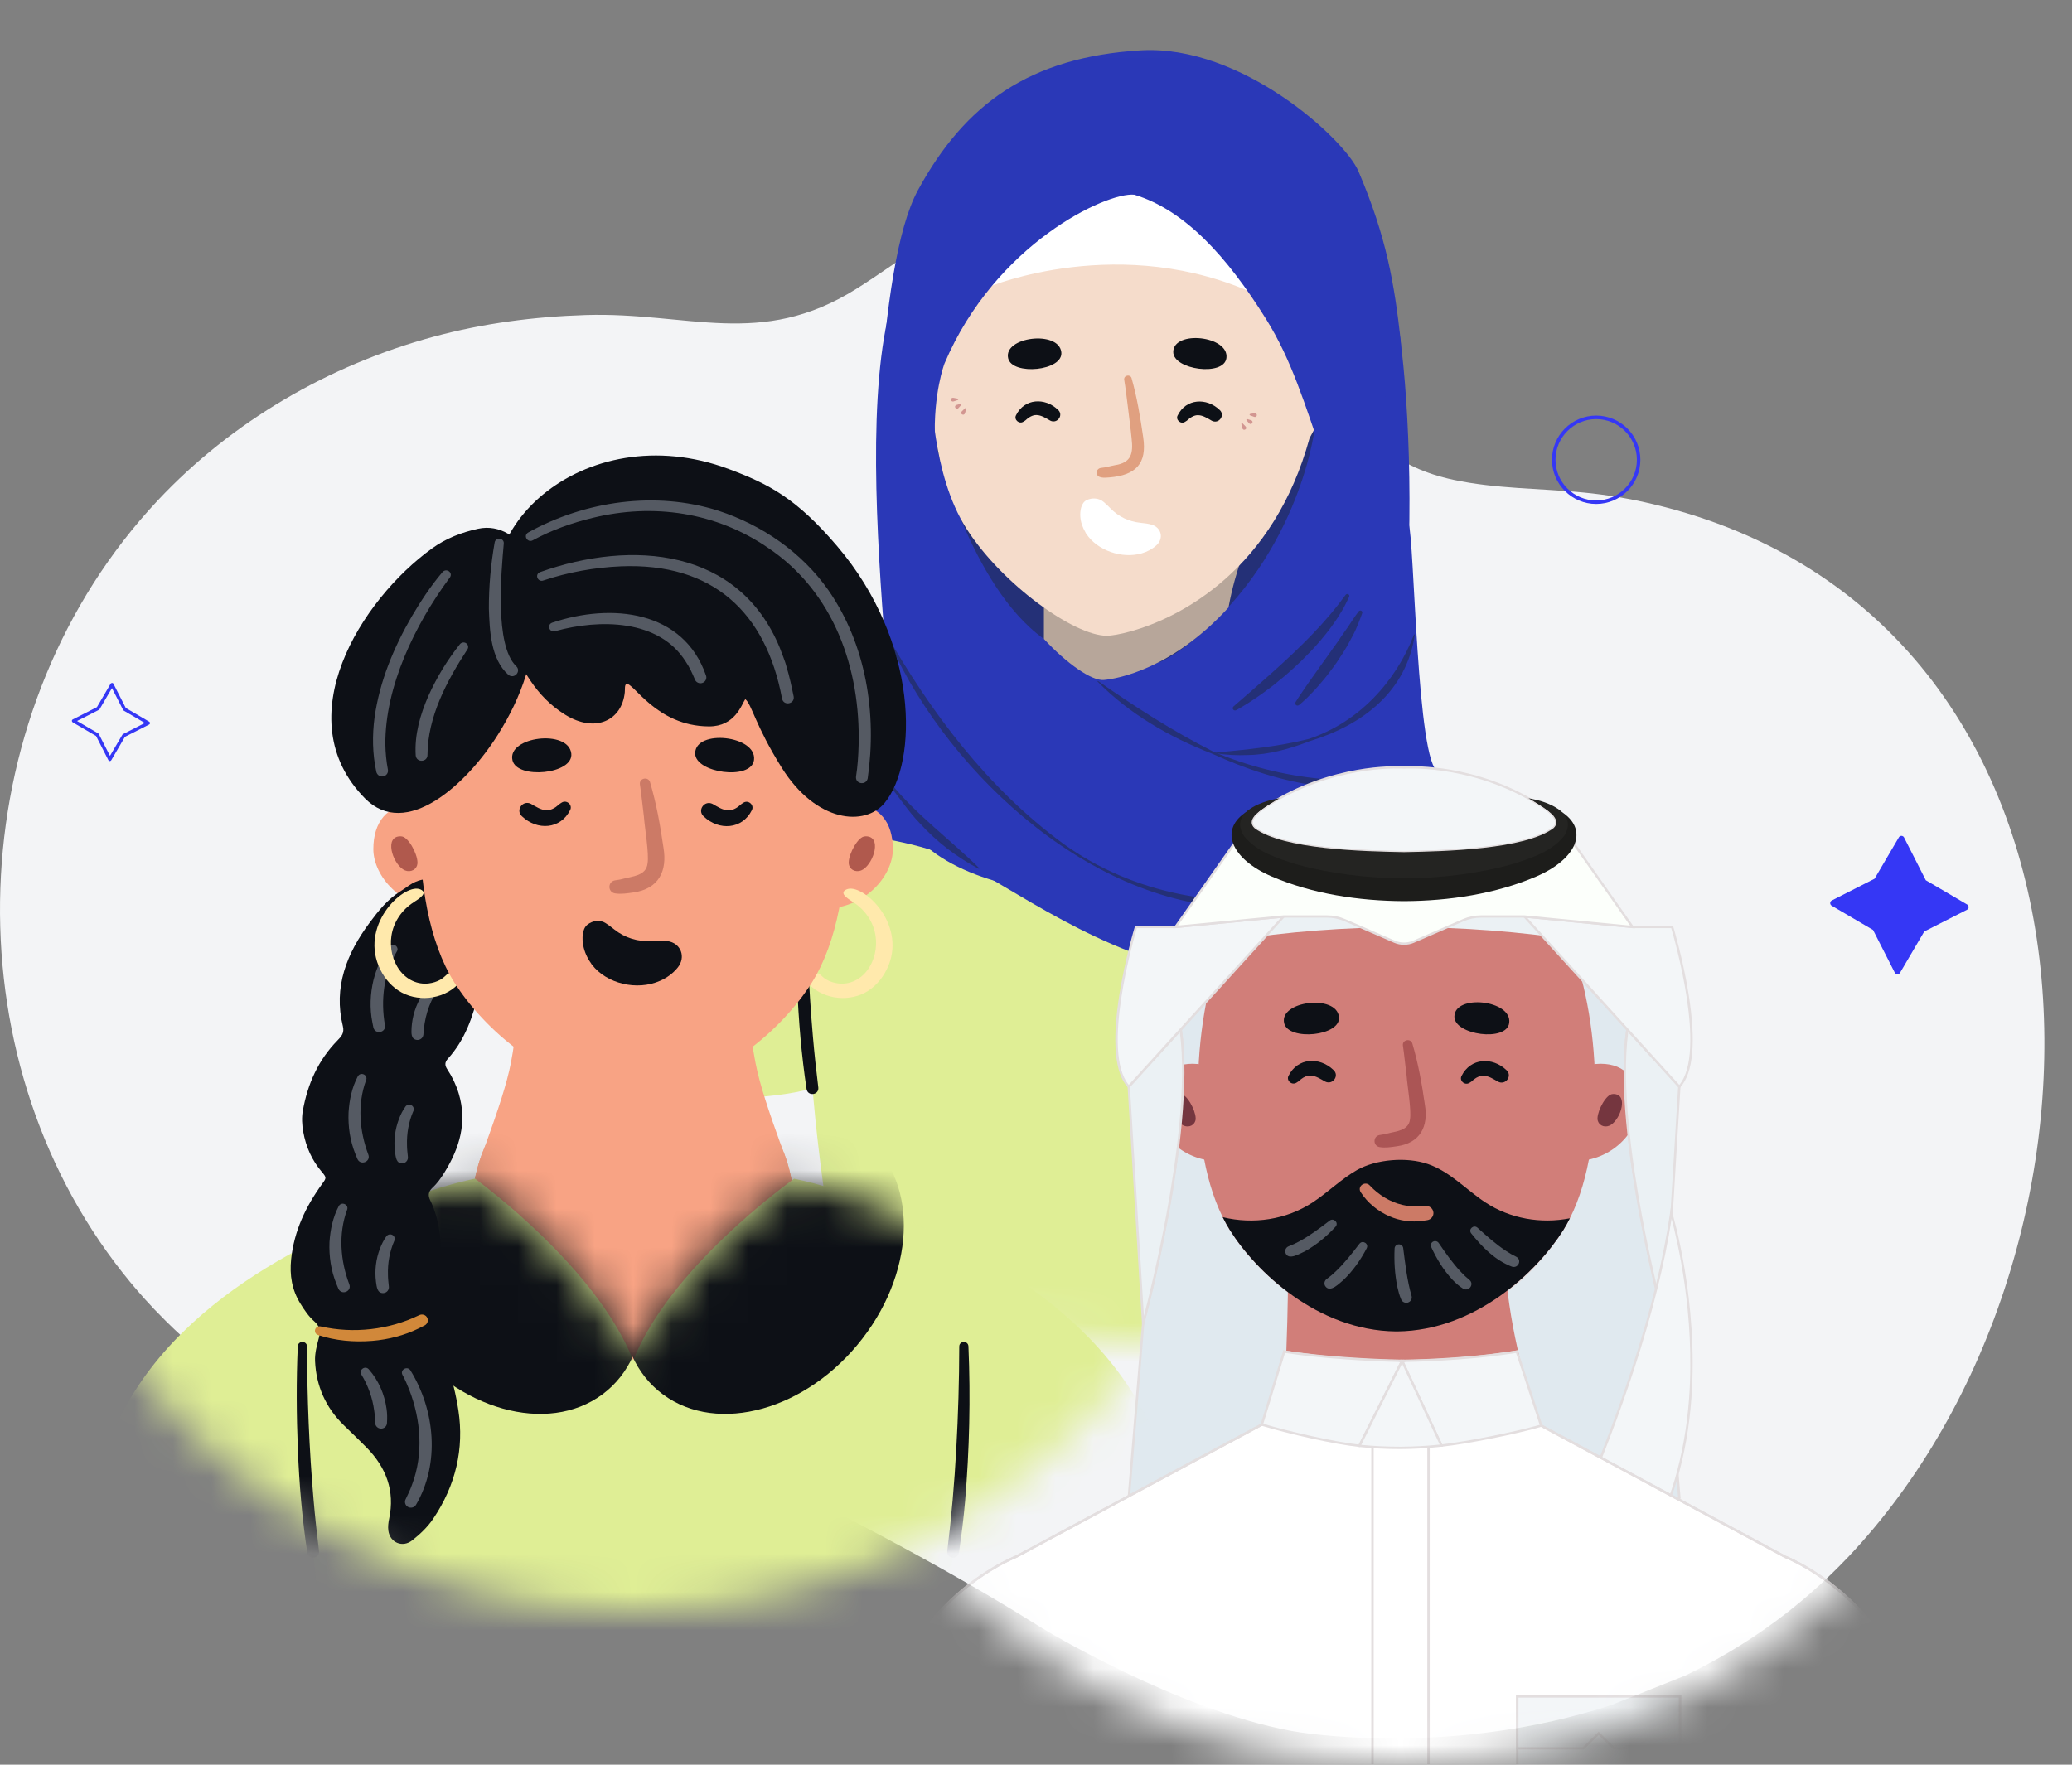 <svg width="54" height="46" viewBox="0 0 54 46" fill="none" xmlns="http://www.w3.org/2000/svg">
<rect x="0" y="0" width="54" height="46" fill="#808080" stroke="none"/>
<path d="M48.144 40.611C48.122 40.634 48.099 40.657 48.076 40.68C47.859 40.906 47.634 41.124 47.404 41.334C47.25 41.474 47.094 41.61 46.935 41.743C46.125 42.419 45.28 42.972 44.424 43.422C44.257 43.511 44.088 43.595 43.919 43.677L41.994 44.445C41.733 44.53 41.474 44.607 41.216 44.676C40.209 44.951 39.236 45.116 38.342 45.209C36.687 45.381 35.301 45.31 34.473 45.227C34.438 45.223 34.405 45.22 34.371 45.217C33.971 45.175 33.721 45.131 33.66 45.12C30.639 44.565 27.154 42.437 27.154 42.437C25.42 41.347 23.076 40.019 19.727 38.388C19.496 38.276 19.259 38.161 19.018 38.046L14.577 38.62C14.577 38.62 14.577 38.62 14.575 38.62C14.538 38.62 14.5 38.619 14.462 38.618C14.455 38.618 14.449 38.618 14.441 38.618C14.425 38.618 14.409 38.618 14.393 38.618C14.277 38.615 14.162 38.611 14.047 38.606C14.004 38.604 13.961 38.602 13.918 38.599C13.906 38.599 13.892 38.599 13.879 38.598C13.849 38.596 13.82 38.594 13.79 38.592C13.359 38.565 12.927 38.52 12.498 38.458C11.165 38.262 9.852 37.894 8.602 37.343C7.324 36.781 6.113 36.029 5.016 35.079C4.694 34.8 4.387 34.508 4.097 34.206C4.074 34.183 4.052 34.16 4.03 34.138C3.947 34.05 3.865 33.962 3.785 33.873C3.511 33.57 3.253 33.256 3.01 32.934C3.004 32.927 2.999 32.92 2.993 32.912L2.992 32.91C-1.372 27.114 -0.931 18.419 4.113 13.043C6.047 10.982 8.571 9.518 11.293 8.779C12.591 8.427 13.921 8.254 15.263 8.212C17.948 8.129 19.814 9.094 22.308 7.535C23.51 6.784 24.617 5.846 25.946 5.354C28.436 4.435 31.395 5.379 33.116 7.343C34.879 9.357 34.85 11.864 37.884 12.508C38.993 12.744 40.138 12.729 41.266 12.838C41.883 12.898 42.496 13.002 43.099 13.146C55.557 16.117 55.764 32.589 48.142 40.613L48.144 40.611Z" fill="#F3F4F6"/>
<path d="M2.862 19.838C2.862 19.838 2.862 19.838 2.861 19.838C2.845 19.838 2.831 19.828 2.824 19.814L2.504 19.185L1.895 18.829C1.882 18.821 1.873 18.806 1.873 18.79C1.873 18.774 1.883 18.759 1.897 18.753L2.526 18.433L2.882 17.824C2.89 17.81 2.905 17.802 2.921 17.802C2.937 17.802 2.952 17.811 2.958 17.826L3.278 18.454L3.887 18.811C3.901 18.818 3.909 18.834 3.909 18.85C3.909 18.866 3.9 18.88 3.885 18.887L3.256 19.207L2.9 19.816C2.893 19.829 2.878 19.838 2.862 19.838ZM2.008 18.794L2.559 19.117C2.567 19.12 2.572 19.127 2.576 19.135L2.866 19.703L3.189 19.153C3.193 19.145 3.199 19.14 3.207 19.136L3.776 18.846L3.225 18.523C3.217 18.519 3.212 18.512 3.208 18.505L2.918 17.936L2.595 18.487C2.591 18.494 2.585 18.5 2.577 18.504L2.008 18.794Z" fill="#3537F5"/>
<path d="M51.268 23.578L50.19 22.945L49.623 21.83C49.611 21.805 49.585 21.789 49.556 21.788C49.527 21.788 49.501 21.803 49.488 21.826L48.855 22.905L47.74 23.472C47.715 23.484 47.699 23.51 47.698 23.539C47.698 23.567 47.712 23.594 47.736 23.608L48.815 24.241L49.382 25.355C49.394 25.381 49.42 25.398 49.449 25.398H49.45C49.478 25.398 49.504 25.383 49.517 25.359L50.15 24.281L51.264 23.714C51.29 23.701 51.306 23.676 51.306 23.647C51.306 23.619 51.292 23.592 51.268 23.578Z" fill="#3537F5"/>
<path d="M41.599 13.137C40.965 13.137 40.447 12.62 40.447 11.985C40.447 11.349 40.964 10.833 41.599 10.833C42.235 10.833 42.751 11.349 42.751 11.985C42.751 12.62 42.235 13.137 41.599 13.137ZM41.599 10.925C41.014 10.925 40.539 11.4 40.539 11.985C40.539 12.57 41.014 13.045 41.599 13.045C42.184 13.045 42.66 12.57 42.66 11.985C42.66 11.4 42.184 10.925 41.599 10.925Z" fill="#3537F5"/>
<mask id="mask0_392_15127" style="mask-type:luminance" maskUnits="userSpaceOnUse" x="12" y="0" width="35" height="35">
<path d="M29.5 35C39.165 35 47 27.165 47 17.5C47 7.835 39.165 0 29.5 0C19.835 0 12 7.835 12 17.5C12 27.165 19.835 35 29.5 35Z" fill="white"/>
</mask>
<g mask="url(#mask0_392_15127)">
<path d="M24.185 25.313C24.019 25.738 23.817 26.142 23.574 26.513C23.002 27.402 22.212 28.091 21.2 28.366C21.192 28.368 21.181 28.37 21.173 28.372C18.743 29.02 15.292 28.193 15.292 28.193C15.317 27.541 15.412 26.934 15.563 26.371C15.618 26.165 15.678 25.965 15.748 25.772C15.756 25.744 15.767 25.715 15.777 25.688C17.2 21.794 21.368 20.124 23.604 19.196C23.613 19.2 23.619 19.206 23.627 19.21C24.896 19.993 25.113 22.946 24.185 25.313Z" fill="#DFEE95"/>
<path d="M43.735 28.193C43.735 28.193 40.281 29.02 37.852 28.372C37.844 28.37 37.835 28.368 37.827 28.366C36.633 28.042 35.747 27.136 35.159 26.009C35.042 25.786 34.936 25.553 34.842 25.313C33.914 22.946 34.131 19.993 35.4 19.21C35.409 19.206 35.415 19.2 35.423 19.196C36.469 19.631 37.938 20.229 39.352 21.141V21.14C39.377 21.157 39.403 21.174 39.431 21.191C39.46 21.211 39.492 21.23 39.524 21.253C41.238 22.392 42.841 24.008 43.465 26.371C43.616 26.933 43.709 27.541 43.735 28.193H43.735Z" fill="#DFEE95"/>
<path d="M38.037 24.549C38.027 25.653 37.975 26.94 37.852 28.372C37.669 30.48 37.327 32.899 36.724 35.508C35.513 40.766 35.374 42.574 29.532 42.89V42.892C29.507 42.89 29.52 42.89 29.494 42.892V42.89C23.652 42.573 23.517 40.776 22.302 35.508C21.7 32.899 21.357 30.48 21.174 28.372C21.11 27.617 21.063 26.902 21.033 26.233C20.874 22.602 21.172 20.328 21.172 20.328C22.06 19.862 22.862 19.496 23.629 19.21C24.195 18.997 24.744 18.831 25.294 18.702C26.59 18.396 27.9 18.288 29.494 18.269H29.533C31.809 18.294 33.5 18.505 35.4 19.21C36.167 19.495 36.968 19.862 37.855 20.328C37.855 20.328 38.064 21.913 38.039 24.549H38.037Z" fill="#DFEE95"/>
<path d="M38.251 23.007C38.309 24.355 38.277 25.704 38.164 27.049C38.125 27.497 38.069 27.944 38.004 28.391C37.992 28.473 37.913 28.53 37.829 28.518C37.746 28.507 37.688 28.431 37.699 28.349C37.808 27.468 37.886 26.574 37.934 25.688C37.983 24.799 38.009 23.905 38.011 23.014C38.012 22.863 38.24 22.854 38.251 23.008V23.007Z" fill="#0D1016"/>
<path d="M21.014 23.014C21.018 24.35 21.07 25.689 21.186 27.022C21.223 27.453 21.274 27.924 21.327 28.352C21.345 28.546 21.055 28.584 21.021 28.391C20.887 27.5 20.812 26.602 20.776 25.703C20.74 24.803 20.734 23.907 20.774 23.007C20.784 22.856 21.012 22.86 21.013 23.014H21.014Z" fill="#0D1016"/>
<path d="M36.453 8.562C36.921 11.454 37.226 22.159 33.76 22.159C29.216 24.3 23.304 23.302 23.304 20.374C23.304 17.446 21.493 6.074 24.959 6.074C28.424 6.074 35.729 4.086 36.453 8.562H36.453Z" fill="#2A38B7"/>
<path d="M34.25 11.252C34.25 11.252 33.815 14.683 30.815 16.907C27.815 19.131 30.743 11.796 30.743 11.796L34.251 11.252H34.25Z" fill="#243077"/>
<path d="M24.404 11.621C24.404 11.621 25.272 15.274 27.206 16.655C29.14 18.036 28.297 14.921 28.297 14.921L24.405 11.621H24.404Z" fill="#243077"/>
<path d="M27.206 16.655C27.798 17.296 28.454 17.753 28.767 17.725C29.117 17.695 30.552 17.441 32.017 15.835C32.204 14.818 32.532 14.104 32.532 14.104L27.206 13.936V16.655Z" fill="#B7A69A"/>
<path d="M34.859 9.746C34.588 10.532 34.287 11.14 34.129 11.422C33.898 12.266 33.577 12.976 33.207 13.573C31.665 16.06 29.265 16.57 28.848 16.572C27.995 16.575 26.112 15.228 25.19 13.783C24.268 12.339 24.316 10.243 24.191 9.904C23.881 9.255 23.346 7.781 24.27 4.915C25.195 2.05 29.366 0.108 33.247 2.636C36.052 4.461 35.562 7.703 34.859 9.746Z" fill="#F5DCCB"/>
<path d="M25.773 7.477C25.773 7.477 29.223 6.036 32.783 7.694C32.783 7.694 30.57 4.836 29.598 4.529C29.598 4.529 26.762 5.882 25.773 7.477Z" fill="white"/>
<path d="M32.386 11.037L32.466 11.12C32.52 11.184 32.404 11.245 32.379 11.166L32.352 11.056C32.347 11.037 32.373 11.023 32.386 11.037Z" fill="#D29691"/>
<path d="M32.509 10.925L32.607 10.955C32.69 10.987 32.614 11.097 32.553 11.035L32.487 10.957C32.474 10.943 32.49 10.92 32.509 10.926V10.925Z" fill="#D29691"/>
<path d="M32.582 10.789L32.697 10.771C32.782 10.763 32.769 10.89 32.688 10.867L32.579 10.827C32.56 10.821 32.563 10.791 32.583 10.79L32.582 10.789Z" fill="#D29691"/>
<path d="M25.179 10.664L25.149 10.773C25.121 10.852 25.008 10.789 25.064 10.726L25.146 10.645C25.159 10.63 25.185 10.645 25.179 10.664Z" fill="#D29691"/>
<path d="M25.047 10.561L24.979 10.637C24.917 10.698 24.844 10.584 24.927 10.556L25.027 10.529C25.046 10.524 25.061 10.548 25.047 10.561Z" fill="#D29691"/>
<path d="M24.961 10.428L24.851 10.464C24.769 10.486 24.76 10.358 24.845 10.369L24.959 10.391C24.979 10.394 24.98 10.423 24.961 10.429L24.961 10.428Z" fill="#D29691"/>
<path d="M24.616 9.473C24.616 9.473 24.318 10.252 24.367 11.48C23.858 12.317 22.782 12.355 22.911 10.546C23.095 7.965 23.385 5.947 23.924 4.956C25.146 2.711 26.837 1.488 29.723 1.313C32.365 1.153 35.051 3.638 35.403 4.463C36.141 6.19 36.337 7.394 36.504 8.866C36.644 10.096 35.103 11.831 34.527 12.044C33.995 10.498 33.662 9.384 32.995 8.315C31.98 6.69 30.88 5.474 29.561 5.075C28.841 5.003 25.939 6.352 24.616 9.474V9.473Z" fill="#2A38B7"/>
<path d="M23.108 16.343C23.108 16.343 22.35 16.782 22.199 18.817C21.893 19.33 21.177 19.495 20.866 19.872C19.975 20.95 20.521 21.902 20.521 21.902C20.521 21.902 22.026 21.435 24.422 22.202C26.819 22.969 33.061 29.399 39.451 21.79C39.451 21.79 39.038 20.614 37.486 20.118C36.922 19.937 36.861 13.998 36.712 13.666C36.564 13.334 30.636 17.546 30.636 17.546L28.388 18.375L23.108 16.343L23.108 16.343Z" fill="#2A38B7"/>
<path d="M28.614 17.749C29.577 18.423 30.561 19.056 31.61 19.587C33.409 20.355 35.445 20.548 37.363 20.131L37.368 20.149C35.449 20.909 33.396 20.477 31.584 19.644C30.478 19.214 29.429 18.608 28.601 17.763L28.614 17.749H28.614Z" fill="#243077"/>
<path d="M31.695 19.617C32.513 19.537 33.319 19.461 34.111 19.261C35.406 18.829 36.378 17.775 36.854 16.536L36.873 16.541C36.654 18.02 35.525 18.896 34.132 19.32C33.619 19.519 33.078 19.672 32.521 19.682C32.244 19.693 31.967 19.683 31.693 19.635L31.695 19.616L31.695 19.617Z" fill="#243077"/>
<path d="M23.064 16.467C24.249 18.562 25.74 20.548 27.707 21.99C29.529 23.31 31.893 23.738 34.101 23.331C35.92 23.049 37.606 22.13 38.955 20.952C37.293 22.763 34.765 23.76 32.276 23.658C28.26 23.56 24.482 19.915 23.064 16.467Z" fill="#243077"/>
<path d="M22.208 18.813C22.562 19.348 22.878 19.889 23.221 20.425C23.892 21.25 24.766 21.885 25.522 22.632L25.511 22.648C24.936 22.347 24.411 21.942 23.977 21.466C23.676 21.158 23.445 20.792 23.171 20.463C22.733 19.989 22.345 19.453 22.19 18.82L22.209 18.814L22.208 18.813Z" fill="#243077"/>
<path d="M32.146 18.416C32.146 18.416 32.342 18.245 32.638 17.989C32.784 17.86 32.954 17.71 33.136 17.549C33.226 17.468 33.319 17.384 33.413 17.298C33.506 17.212 33.601 17.124 33.695 17.036C33.787 16.946 33.881 16.857 33.971 16.767C34.059 16.677 34.15 16.591 34.231 16.502C34.31 16.412 34.396 16.331 34.467 16.247C34.537 16.163 34.61 16.087 34.671 16.013C34.732 15.938 34.788 15.87 34.838 15.809C34.889 15.749 34.926 15.693 34.961 15.648C35.029 15.559 35.069 15.507 35.069 15.507L35.071 15.504C35.089 15.481 35.122 15.477 35.145 15.494C35.166 15.509 35.172 15.536 35.161 15.558C35.161 15.558 35.132 15.617 35.081 15.72C35.054 15.77 35.026 15.836 34.983 15.904C34.94 15.972 34.892 16.05 34.84 16.134C34.785 16.216 34.722 16.304 34.655 16.395C34.587 16.487 34.511 16.578 34.432 16.674C34.353 16.77 34.265 16.863 34.178 16.96C34.088 17.054 33.994 17.146 33.901 17.241C33.709 17.423 33.513 17.601 33.319 17.754C33.271 17.793 33.224 17.832 33.178 17.869C33.13 17.905 33.083 17.94 33.038 17.974C32.948 18.043 32.86 18.105 32.779 18.161C32.453 18.388 32.217 18.512 32.217 18.512C32.188 18.528 32.15 18.517 32.134 18.488C32.121 18.463 32.127 18.434 32.147 18.416H32.146Z" fill="#243077"/>
<path d="M33.765 18.301C33.765 18.301 33.789 18.262 33.832 18.195C33.854 18.162 33.88 18.122 33.911 18.077C33.942 18.031 33.976 17.979 34.015 17.924C34.093 17.814 34.179 17.682 34.28 17.547C34.328 17.478 34.378 17.407 34.43 17.335C34.481 17.263 34.534 17.191 34.586 17.117C34.638 17.044 34.689 16.971 34.74 16.899C34.791 16.827 34.845 16.758 34.89 16.688C34.935 16.617 34.983 16.552 35.027 16.488C35.069 16.424 35.117 16.367 35.151 16.31C35.296 16.084 35.407 15.938 35.407 15.938L35.41 15.935C35.427 15.912 35.46 15.907 35.484 15.924C35.502 15.938 35.509 15.961 35.502 15.982C35.502 15.982 35.444 16.155 35.334 16.409C35.307 16.473 35.272 16.538 35.234 16.608C35.197 16.677 35.159 16.751 35.116 16.826C35.033 16.976 34.928 17.127 34.828 17.28C34.778 17.357 34.719 17.428 34.666 17.501C34.612 17.573 34.558 17.644 34.503 17.71C34.449 17.776 34.394 17.839 34.342 17.898C34.29 17.958 34.239 18.012 34.191 18.061C34.097 18.162 34.013 18.241 33.952 18.295C33.892 18.35 33.856 18.378 33.856 18.378L33.854 18.379C33.828 18.4 33.79 18.396 33.769 18.37C33.753 18.35 33.752 18.322 33.765 18.301L33.765 18.301Z" fill="#243077"/>
<path d="M30.577 9.172C30.586 8.598 32.035 8.753 31.963 9.332C31.903 9.821 30.57 9.639 30.577 9.172Z" fill="#0D1016"/>
<path d="M30.137 14.216C30.027 14.315 29.897 14.382 29.761 14.422C29.244 14.575 28.597 14.349 28.312 13.916C28.302 13.903 28.294 13.89 28.288 13.874C28.213 13.749 28.164 13.608 28.155 13.464C28.145 13.32 28.175 13.106 28.321 13.036C28.465 12.969 28.641 12.979 28.764 13.085C28.824 13.137 28.885 13.194 28.941 13.252C29.157 13.473 29.419 13.596 29.727 13.628C29.824 13.638 29.927 13.649 30.02 13.678C30.273 13.757 30.334 14.04 30.137 14.216V14.216Z" fill="white"/>
<path d="M26.274 9.339C26.145 8.779 27.592 8.6 27.66 9.18C27.717 9.67 26.378 9.795 26.274 9.339Z" fill="#0D1016"/>
<path d="M29.491 9.858C29.636 10.37 29.718 10.876 29.794 11.399C29.898 12.087 29.599 12.387 28.916 12.445C28.788 12.454 28.575 12.481 28.582 12.307C28.588 12.248 28.635 12.204 28.693 12.197C28.829 12.185 28.93 12.149 29.061 12.125C29.492 12.06 29.535 11.808 29.492 11.432C29.468 11.178 29.431 10.922 29.402 10.666C29.373 10.444 29.336 10.116 29.299 9.9C29.281 9.783 29.456 9.743 29.492 9.858L29.491 9.858Z" fill="#E0A080"/>
<path d="M26.479 10.825C26.696 10.383 27.233 10.356 27.572 10.681C27.729 10.818 27.553 11.06 27.37 10.964C27.262 10.903 27.14 10.822 27.016 10.819C26.908 10.813 26.796 10.888 26.72 10.962L26.672 10.992C26.562 11.066 26.419 10.94 26.479 10.825V10.825Z" fill="#0D1016"/>
<path d="M30.692 10.829C30.908 10.387 31.445 10.36 31.784 10.684C31.941 10.821 31.765 11.065 31.582 10.968C31.474 10.907 31.353 10.825 31.228 10.823C31.121 10.816 31.009 10.892 30.933 10.965L30.885 10.996C30.774 11.069 30.631 10.944 30.692 10.828L30.692 10.829Z" fill="#0D1016"/>
</g>
<mask id="mask1_392_15127" style="mask-type:luminance" maskUnits="userSpaceOnUse" x="20" y="13" width="33" height="33">
<path d="M36.5 46C45.613 46 53 38.613 53 29.5C53 20.387 45.613 13 36.5 13C27.387 13 20 20.387 20 29.5C20 38.613 27.387 46 36.5 46Z" fill="white"/>
</mask>
<g mask="url(#mask1_392_15127)">
<path d="M43.39 34.498C43.39 34.498 42.028 29.511 42.412 26.837L41.124 25.42V30.065C41.124 32.513 39.095 34.498 36.592 34.498C34.088 34.498 32.059 32.513 32.059 30.065V25.42L30.771 26.836C31.155 29.511 29.793 34.497 29.793 34.497L29.417 39.046L36.592 44.636L43.766 39.046L43.39 34.497V34.498Z" fill="#E0E9EF"/>
<path d="M36.592 44.675L36.573 44.66L29.386 39.06L29.387 39.044L29.763 34.492V34.49C29.767 34.477 30.107 33.226 30.396 31.664C30.662 30.224 30.939 28.219 30.741 26.841V26.837V26.826L30.749 26.817L32.091 25.342V30.066C32.091 31.242 32.559 32.347 33.41 33.179C34.26 34.01 35.391 34.468 36.593 34.468C37.795 34.468 38.926 34.011 39.776 33.179C40.626 32.347 41.095 31.242 41.095 30.066V25.342L42.445 26.826V26.842C42.246 28.219 42.523 30.225 42.789 31.665C43.079 33.227 43.419 34.478 43.422 34.49L43.423 34.496L43.8 39.061L43.788 39.071L36.594 44.676L36.592 44.675ZM29.45 39.033L36.592 44.598L43.734 39.033L43.36 34.502C43.342 34.437 43.011 33.205 42.727 31.675C42.461 30.235 42.185 28.23 42.38 26.846L41.154 25.5V30.066C41.154 31.257 40.679 32.378 39.818 33.221C38.956 34.064 37.811 34.528 36.592 34.528C35.373 34.528 34.227 34.063 33.366 33.221C32.504 32.378 32.029 31.258 32.029 30.066V25.5L30.804 26.846C30.999 28.231 30.723 30.235 30.456 31.675C30.173 33.205 29.841 34.437 29.823 34.502L29.45 39.033Z" fill="#E3DEDF"/>
<path d="M40.28 37.546C40.256 37.443 40.249 37.45 40.138 37.153C39.987 36.748 39.565 35.555 39.34 34.034C39.304 33.791 39.258 33.431 39.225 32.988C39.225 32.198 38.885 31.488 38.342 30.984C37.835 30.513 37.152 30.222 36.397 30.222C36.058 30.222 35.735 30.283 35.434 30.39C34.712 30.646 34.128 31.179 33.816 31.86C33.659 32.205 33.569 32.586 33.569 32.989V33.005C33.569 34.156 33.533 34.907 33.519 35.382C33.461 37.265 33.66 37.115 33.519 38.004C33.337 39.152 33.035 39.213 33.171 39.703C33.469 40.779 35.169 41.371 36.397 41.371C37.625 41.371 38.696 40.83 39.413 39.979C39.655 39.692 40.54 38.661 40.279 37.546L40.28 37.546Z" fill="#D17E79"/>
<path d="M32.28 28.904C32.28 29.553 32.45 30.27 31.788 30.27C30.761 30.27 30.09 29.468 30.09 28.819C30.09 28.17 30.419 27.729 31.081 27.729C31.742 27.729 32.279 28.255 32.279 28.904H32.28Z" fill="#D17E79"/>
<path d="M31.152 29.217C31.107 29.363 30.936 29.404 30.809 29.32C30.547 29.152 30.352 28.517 30.746 28.517C30.774 28.517 30.802 28.523 30.825 28.534C31.005 28.626 31.205 29.062 31.153 29.217H31.152Z" fill="#75363F"/>
<path d="M40.516 28.904C40.516 29.553 40.346 30.27 41.008 30.27C42.035 30.27 42.706 29.468 42.706 28.819C42.706 28.17 42.377 27.729 41.714 27.729C41.052 27.729 40.516 28.255 40.516 28.904Z" fill="#D17E79"/>
<path d="M41.643 29.217C41.688 29.363 41.858 29.404 41.986 29.32C42.248 29.152 42.443 28.517 42.049 28.517C42.021 28.517 41.993 28.523 41.97 28.534C41.79 28.626 41.59 29.062 41.642 29.217H41.643Z" fill="#75363F"/>
<path d="M40.914 31.757C40.86 31.865 40.803 31.966 40.741 32.066C40.063 33.142 38.464 34.683 36.417 34.706H36.377C34.331 34.683 32.73 33.142 32.054 32.066C31.987 31.959 31.924 31.846 31.866 31.728C30.846 29.675 31.146 26.079 32.007 24.306C32.889 22.494 34.481 21.533 36.377 21.492C36.385 21.491 36.391 21.491 36.399 21.491C36.405 21.491 36.41 21.491 36.417 21.492C38.316 21.533 39.906 22.494 40.787 24.306C41.654 26.087 41.95 29.709 40.914 31.757Z" fill="#D17E79"/>
<path d="M40.914 31.757C40.86 31.865 40.803 31.966 40.742 32.066C40.063 33.142 38.464 34.683 36.417 34.706H36.377C34.332 34.683 32.73 33.142 32.054 32.066C31.987 31.959 31.924 31.846 31.866 31.728C32.666 31.922 33.527 31.794 34.213 31.341C34.611 31.079 34.95 30.736 35.366 30.499C35.867 30.215 36.667 30.153 37.213 30.342C37.791 30.541 38.211 31.013 38.709 31.341C39.356 31.768 40.157 31.906 40.915 31.757H40.914Z" fill="#0D1016"/>
<path d="M34.808 31.975C34.575 32.228 34.314 32.447 34.01 32.617C33.879 32.673 33.571 32.874 33.499 32.652C33.48 32.58 33.521 32.508 33.591 32.484C33.681 32.45 33.773 32.407 33.863 32.358C34.142 32.206 34.403 32.01 34.654 31.817C34.761 31.736 34.896 31.876 34.808 31.975Z" fill="#555A63"/>
<path d="M35.62 32.535C35.463 32.838 35.268 33.116 35.021 33.357C34.91 33.446 34.665 33.718 34.536 33.522C34.499 33.457 34.519 33.376 34.581 33.336C34.659 33.28 34.736 33.215 34.809 33.144C35.038 32.927 35.238 32.671 35.429 32.421C35.51 32.315 35.678 32.416 35.62 32.535H35.62Z" fill="#555A63"/>
<path d="M38.51 32.005C38.743 32.217 38.985 32.433 39.249 32.607C39.336 32.665 39.425 32.716 39.513 32.758C39.673 32.838 39.572 33.072 39.402 33.017C38.959 32.847 38.626 32.505 38.34 32.147C38.26 32.038 38.412 31.911 38.509 32.005H38.51Z" fill="#555A63"/>
<path d="M37.498 32.404C37.674 32.663 37.859 32.928 38.075 33.156C38.146 33.233 38.22 33.302 38.296 33.363C38.433 33.475 38.278 33.682 38.128 33.589C38.022 33.523 37.934 33.441 37.852 33.357C37.618 33.103 37.44 32.815 37.299 32.503C37.275 32.448 37.301 32.383 37.358 32.36C37.41 32.339 37.469 32.358 37.497 32.403L37.498 32.404Z" fill="#555A63"/>
<path d="M36.57 32.534C36.623 32.946 36.672 33.383 36.788 33.78C36.81 33.854 36.766 33.932 36.69 33.954C36.62 33.974 36.545 33.938 36.517 33.873C36.47 33.762 36.441 33.651 36.416 33.539C36.35 33.208 36.33 32.876 36.346 32.539C36.35 32.479 36.402 32.433 36.464 32.436C36.52 32.439 36.564 32.482 36.57 32.534Z" fill="#555A63"/>
<path d="M37.904 26.497C37.913 25.906 39.408 26.066 39.333 26.663C39.271 27.168 37.897 26.979 37.904 26.497Z" fill="#0D1016"/>
<path d="M33.467 26.67C33.335 26.093 34.827 25.908 34.896 26.506C34.955 27.011 33.574 27.14 33.467 26.67Z" fill="#0D1016"/>
<path d="M36.808 27.2C36.964 27.728 37.056 28.25 37.134 28.791C37.233 29.362 37.015 29.797 36.402 29.88C36.264 29.9 36.106 29.926 35.964 29.903C35.778 29.877 35.775 29.618 35.957 29.586C36.009 29.576 36.086 29.568 36.135 29.553C36.381 29.486 36.713 29.478 36.747 29.178C36.789 28.948 36.675 28.284 36.659 28.043L36.612 27.647C36.598 27.514 36.58 27.381 36.562 27.253C36.542 27.104 36.761 27.056 36.808 27.2Z" fill="#AB5555"/>
<path d="M35.707 30.91C35.931 31.147 36.227 31.332 36.548 31.407C36.742 31.452 36.937 31.454 37.137 31.436C37.248 31.421 37.352 31.5 37.358 31.61C37.364 31.705 37.296 31.789 37.201 31.805C37.16 31.813 37.119 31.819 37.077 31.824C36.786 31.866 36.478 31.823 36.21 31.704C35.903 31.569 35.64 31.353 35.46 31.074C35.366 30.914 35.589 30.768 35.707 30.91Z" fill="#CC7A66"/>
<path d="M33.581 28.044C33.816 27.57 34.385 27.541 34.75 27.889C34.918 28.037 34.731 28.294 34.534 28.192C34.418 28.127 34.288 28.04 34.156 28.037C34.074 28.032 33.979 28.074 33.913 28.127C33.889 28.142 33.859 28.173 33.839 28.189L33.788 28.222C33.669 28.3 33.516 28.166 33.581 28.043V28.044Z" fill="#0D1016"/>
<path d="M38.09 28.048C38.324 27.574 38.893 27.545 39.259 27.893C39.426 28.041 39.24 28.298 39.042 28.196C38.927 28.131 38.797 28.044 38.664 28.041C38.583 28.036 38.488 28.078 38.422 28.131C38.397 28.147 38.368 28.177 38.348 28.193L38.297 28.226C38.178 28.305 38.025 28.17 38.09 28.047V28.048Z" fill="#0D1016"/>
<path d="M41.124 24.517C38.121 24.052 35.062 24.052 32.06 24.517C31.972 23.973 31.884 23.43 31.796 22.887C34.973 22.395 38.21 22.395 41.388 22.887C41.3 23.43 41.212 23.973 41.124 24.517Z" fill="#EBF1F4"/>
<path d="M29.793 34.497L29.417 28.325L30.771 26.837C31.155 29.511 29.793 34.497 29.793 34.497Z" fill="#EBF1F4"/>
<path d="M29.773 34.684L29.386 28.314L30.792 26.769L30.801 26.833C31 28.218 30.723 30.231 30.456 31.676C30.166 33.24 29.825 34.493 29.822 34.505L29.773 34.684ZM29.448 28.336L29.812 34.306C29.916 33.902 30.171 32.877 30.396 31.665C30.658 30.247 30.93 28.281 30.749 26.907L29.448 28.336Z" fill="#E3DEDF"/>
<path d="M33.452 23.89L32.473 24.965L32.059 25.421L30.771 26.836L29.417 28.325C28.604 27.438 29.604 24.162 29.604 24.162H30.636L33.451 23.89L33.452 23.89Z" fill="#F3F6F8"/>
<path d="M29.417 28.37L29.394 28.345C29.051 27.971 28.978 27.15 29.176 25.907C29.324 24.986 29.573 24.163 29.576 24.154L29.583 24.133H30.636L33.527 23.854L29.417 28.371V28.37ZM29.628 24.193C29.545 24.474 28.699 27.418 29.417 28.279L30.74 26.825L30.748 26.816L32.036 25.401L32.45 24.945L33.377 23.927L30.638 24.193H29.628Z" fill="#E3DEDF"/>
<path d="M43.39 34.497L43.766 28.325L42.412 26.837C42.028 29.511 43.39 34.497 43.39 34.497Z" fill="#EBF1F4"/>
<path d="M43.41 34.684L43.361 34.505C43.357 34.492 43.017 33.239 42.728 31.676C42.46 30.231 42.183 28.219 42.382 26.833L42.391 26.769L43.797 28.314V28.326L43.41 34.684V34.684ZM42.434 26.906C42.253 28.28 42.525 30.247 42.788 31.665C43.012 32.876 43.267 33.901 43.371 34.305L43.735 28.335L42.434 26.906H42.434Z" fill="#E3DEDF"/>
<path d="M39.731 23.89L40.71 24.965L41.124 25.421L42.412 26.836L43.766 28.325C44.579 27.438 43.579 24.162 43.579 24.162H42.547L39.732 23.89L39.731 23.89Z" fill="#F3F6F8"/>
<path d="M43.766 28.37L39.656 23.853L42.548 24.133H43.601L43.608 24.154C43.61 24.163 43.86 24.985 44.007 25.906C44.206 27.149 44.132 27.97 43.789 28.345L43.766 28.37V28.37ZM42.443 26.826L43.766 28.28C44.484 27.418 43.639 24.474 43.555 24.193H42.543L39.806 23.928L40.732 24.946L41.147 25.401L42.443 26.826V26.826Z" fill="#E3DEDF"/>
<path d="M40.486 21.59C39.733 22.145 37.652 22.193 36.592 22.214C35.532 22.193 33.45 22.145 32.697 21.59C32.588 21.489 32.608 21.379 32.692 21.272C32.692 21.27 32.694 21.269 32.695 21.267C32.72 21.236 32.749 21.206 32.783 21.176C32.786 21.173 32.79 21.17 32.793 21.167C32.793 21.166 32.795 21.165 32.797 21.163C32.807 21.156 32.817 21.148 32.826 21.139C32.837 21.132 32.847 21.124 32.858 21.116C32.965 21.041 33.073 20.971 33.181 20.906H33.182C33.236 20.871 33.291 20.84 33.346 20.81C34.992 19.885 36.59 20.005 36.59 20.005C36.59 20.005 38.189 19.885 39.835 20.81C39.89 20.84 39.945 20.872 39.999 20.906H40C40.108 20.971 40.216 21.041 40.323 21.116C40.334 21.124 40.344 21.132 40.355 21.139C40.365 21.148 40.375 21.156 40.384 21.163C40.386 21.165 40.387 21.166 40.388 21.167C40.391 21.17 40.395 21.173 40.398 21.176C40.432 21.206 40.462 21.236 40.486 21.267C40.488 21.269 40.489 21.27 40.489 21.272C40.573 21.379 40.593 21.489 40.484 21.59H40.486Z" fill="#F3F6F8"/>
<path d="M36.592 22.244C35.571 22.224 33.449 22.182 32.679 21.614L32.676 21.613C32.6 21.543 32.537 21.425 32.665 21.258C32.667 21.254 32.67 21.25 32.672 21.249C32.696 21.219 32.725 21.188 32.763 21.155C32.765 21.153 32.768 21.15 32.771 21.147C32.773 21.144 32.775 21.143 32.776 21.143L32.779 21.14C32.788 21.134 32.797 21.126 32.806 21.118L32.81 21.116C32.819 21.109 32.83 21.101 32.84 21.094C32.946 21.02 33.055 20.949 33.166 20.882L33.174 20.878C33.227 20.845 33.28 20.814 33.333 20.786C34.187 20.306 35.028 20.112 35.583 20.033C36.162 19.951 36.559 19.975 36.593 19.977C36.627 19.974 37.025 19.951 37.603 20.033C38.158 20.112 38.999 20.306 39.854 20.787C39.906 20.815 39.96 20.846 40.013 20.88L40.02 20.883C40.13 20.949 40.24 21.02 40.344 21.094C40.356 21.103 40.366 21.11 40.376 21.117L40.379 21.12C40.389 21.128 40.397 21.135 40.406 21.141L40.41 21.144C40.41 21.144 40.412 21.146 40.414 21.149C40.417 21.151 40.42 21.154 40.422 21.157C40.46 21.19 40.489 21.22 40.513 21.25C40.515 21.253 40.518 21.256 40.52 21.26C40.648 21.427 40.584 21.545 40.509 21.614L40.506 21.616C39.735 22.184 37.614 22.226 36.594 22.246L36.592 22.244ZM32.717 21.568C33.473 22.124 35.579 22.165 36.592 22.184C37.603 22.164 39.71 22.123 40.466 21.568C40.551 21.488 40.552 21.4 40.467 21.291L40.461 21.282C40.44 21.256 40.413 21.229 40.38 21.2L40.379 21.198C40.379 21.198 40.374 21.194 40.372 21.192L40.366 21.188V21.186C40.356 21.18 40.347 21.172 40.338 21.164C40.327 21.157 40.317 21.149 40.307 21.141C40.206 21.071 40.1 21.002 39.993 20.937L39.984 20.933C39.93 20.899 39.876 20.866 39.822 20.837C38.202 19.927 36.61 20.035 36.594 20.036H36.591H36.589C36.585 20.036 36.184 20.008 35.588 20.092C35.039 20.17 34.207 20.363 33.361 20.837C33.307 20.866 33.252 20.899 33.199 20.933L33.19 20.937C33.083 21.002 32.977 21.071 32.876 21.142C32.866 21.149 32.855 21.157 32.846 21.164C32.836 21.172 32.827 21.18 32.818 21.187V21.189L32.811 21.193C32.808 21.195 32.806 21.197 32.804 21.199L32.803 21.2C32.769 21.23 32.743 21.257 32.722 21.283L32.715 21.292C32.631 21.401 32.631 21.489 32.717 21.568V21.568Z" fill="#E3DEDF"/>
<path d="M42.546 24.163L39.732 23.891H38.597C38.438 23.891 38.281 23.923 38.135 23.986L37.243 24.373L36.843 24.546C36.684 24.615 36.5 24.615 36.341 24.546L36.027 24.41L35.048 23.986C34.904 23.923 34.746 23.89 34.587 23.89H33.452L30.638 24.162L32.15 22.013L32.37 21.7L32.469 21.559L32.671 21.273L32.702 21.229C32.743 21.198 32.785 21.168 32.827 21.14C32.817 21.149 32.807 21.157 32.797 21.164C32.795 21.165 32.794 21.166 32.793 21.168C32.79 21.17 32.787 21.173 32.783 21.177C32.75 21.206 32.719 21.236 32.695 21.268C32.693 21.269 32.692 21.271 32.692 21.273C32.608 21.38 32.588 21.49 32.698 21.591C33.45 22.146 35.532 22.194 36.592 22.215C37.652 22.194 39.733 22.146 40.486 21.591C40.596 21.49 40.575 21.38 40.492 21.273C40.492 21.271 40.49 21.27 40.489 21.268C40.464 21.237 40.434 21.206 40.401 21.177C40.398 21.174 40.394 21.17 40.391 21.168C40.391 21.166 40.389 21.165 40.387 21.164C40.377 21.157 40.367 21.149 40.358 21.14C40.399 21.168 40.441 21.198 40.483 21.229L40.514 21.273L40.715 21.559L40.814 21.7L41.035 22.013L42.547 24.162L42.546 24.163Z" fill="#FCFFFB"/>
<path d="M36.592 24.628C36.502 24.628 36.412 24.61 36.328 24.573L35.036 24.013C34.893 23.952 34.742 23.92 34.587 23.92H33.453L30.574 24.199L32.679 21.208L32.682 21.205C32.723 21.175 32.766 21.143 32.809 21.115L32.846 21.161C32.836 21.171 32.826 21.179 32.816 21.186V21.187L32.811 21.191C32.809 21.193 32.807 21.195 32.804 21.198L32.803 21.199C32.77 21.228 32.743 21.256 32.722 21.282L32.716 21.291C32.631 21.4 32.631 21.488 32.717 21.568C33.473 22.124 35.579 22.165 36.592 22.185C37.604 22.165 39.71 22.124 40.466 21.568C40.552 21.488 40.552 21.4 40.467 21.291L40.461 21.282C40.44 21.255 40.412 21.227 40.38 21.199L40.379 21.198C40.379 21.198 40.374 21.193 40.373 21.192L40.365 21.187V21.185C40.354 21.177 40.345 21.169 40.336 21.161L40.374 21.115C40.418 21.144 40.462 21.177 40.501 21.205L40.505 21.208L41.059 21.996L42.609 24.199L39.73 23.92H38.596C38.442 23.92 38.291 23.952 38.148 24.013L36.855 24.573C36.772 24.61 36.682 24.628 36.592 24.628H36.592ZM33.45 23.86H34.587C34.75 23.86 34.91 23.893 35.06 23.959L36.353 24.519C36.505 24.585 36.678 24.585 36.83 24.519L38.122 23.959C38.273 23.893 38.432 23.86 38.596 23.86H39.734L42.483 24.127L40.788 21.717L40.591 21.437C40.591 21.512 40.551 21.57 40.506 21.612L40.503 21.614C39.733 22.182 37.611 22.224 36.592 22.243C35.571 22.224 33.449 22.182 32.679 21.614L32.676 21.612C32.631 21.571 32.591 21.513 32.591 21.438L32.175 22.03L30.7 24.126L33.45 23.86V23.86Z" fill="#E3DEDF"/>
<path d="M41.034 22.014C40.908 22.319 40.562 22.623 40.035 22.849C38.977 23.301 37.777 23.484 36.592 23.49C35.407 23.484 34.207 23.301 33.148 22.849C32.621 22.623 32.275 22.32 32.149 22.014C32.029 21.721 32.111 21.427 32.432 21.199C32.441 21.192 32.45 21.186 32.459 21.178C32.468 21.173 32.475 21.168 32.483 21.163C32.485 21.162 32.489 21.159 32.491 21.158C32.505 21.148 32.52 21.14 32.534 21.131C32.58 21.103 32.63 21.078 32.684 21.053C32.729 21.031 32.774 21.014 32.82 20.997C32.829 20.993 32.838 20.99 32.847 20.988C32.955 20.948 33.074 20.913 33.206 20.885C33.199 20.889 33.191 20.894 33.183 20.899H33.183C33.149 20.921 33.111 20.945 33.071 20.972C33.065 20.975 33.059 20.979 33.054 20.982C32.992 21.022 32.926 21.068 32.858 21.117C32.853 21.122 32.848 21.125 32.842 21.128C32.837 21.132 32.831 21.136 32.827 21.14C32.817 21.149 32.807 21.157 32.797 21.165C32.796 21.166 32.794 21.167 32.793 21.169C32.763 21.192 32.734 21.217 32.706 21.241C32.696 21.25 32.686 21.259 32.677 21.268C32.675 21.27 32.673 21.272 32.671 21.275C32.642 21.303 32.612 21.333 32.587 21.363C32.585 21.365 32.584 21.367 32.583 21.369C32.531 21.43 32.491 21.494 32.468 21.561C32.435 21.655 32.44 21.751 32.502 21.849C32.973 22.405 34.46 22.558 35.191 22.635C35.657 22.676 36.123 22.7 36.591 22.704C37.058 22.699 37.525 22.676 37.991 22.635C38.723 22.558 40.209 22.405 40.68 21.849C40.742 21.751 40.747 21.655 40.714 21.561C40.691 21.495 40.651 21.43 40.599 21.369C40.599 21.367 40.597 21.364 40.595 21.363C40.569 21.333 40.541 21.303 40.511 21.275C40.509 21.272 40.507 21.27 40.505 21.268C40.495 21.259 40.486 21.25 40.475 21.241C40.447 21.217 40.419 21.192 40.389 21.169C40.388 21.167 40.386 21.166 40.384 21.165C40.374 21.157 40.365 21.149 40.355 21.14C40.35 21.136 40.345 21.132 40.34 21.128C40.334 21.124 40.329 21.121 40.324 21.117C40.257 21.068 40.19 21.022 40.127 20.982C40.123 20.979 40.117 20.975 40.111 20.972C40.071 20.945 40.033 20.921 39.999 20.899H39.999C39.991 20.894 39.983 20.889 39.976 20.885C40.108 20.913 40.227 20.949 40.335 20.988C40.344 20.99 40.353 20.993 40.362 20.997C40.408 21.014 40.453 21.032 40.498 21.053C40.551 21.078 40.602 21.103 40.648 21.131C40.662 21.14 40.677 21.148 40.691 21.158C40.693 21.16 40.696 21.162 40.699 21.163C40.707 21.168 40.714 21.173 40.722 21.178C40.732 21.186 40.74 21.193 40.75 21.199C41.07 21.427 41.153 21.722 41.033 22.014H41.034Z" fill="#1D1D1B"/>
<path d="M40.813 21.7C40.799 21.732 40.781 21.765 40.758 21.798C40.422 22.211 39.892 22.373 39.401 22.529C38.486 22.781 37.539 22.89 36.592 22.896C35.644 22.89 34.697 22.781 33.782 22.529C33.292 22.373 32.761 22.211 32.425 21.798C32.402 21.765 32.385 21.732 32.37 21.7C32.265 21.479 32.334 21.3 32.483 21.163C32.51 21.137 32.539 21.113 32.571 21.09C32.581 21.084 32.591 21.077 32.602 21.071C32.615 21.061 32.629 21.053 32.643 21.044C32.69 21.017 32.738 20.991 32.789 20.969C32.833 20.949 32.877 20.932 32.921 20.916C32.93 20.912 32.939 20.909 32.947 20.907C33.059 20.868 33.171 20.84 33.274 20.822H33.274C33.299 20.817 33.322 20.813 33.345 20.81C33.291 20.839 33.236 20.871 33.181 20.905H33.181C33.145 20.926 33.107 20.948 33.07 20.97C33.064 20.973 33.059 20.977 33.054 20.98C32.98 21.025 32.906 21.074 32.841 21.127C32.836 21.131 32.831 21.135 32.826 21.139C32.821 21.142 32.816 21.146 32.811 21.15C32.806 21.155 32.8 21.159 32.796 21.163C32.794 21.164 32.793 21.165 32.792 21.167C32.789 21.169 32.785 21.172 32.782 21.176C32.748 21.206 32.718 21.236 32.694 21.267C32.692 21.269 32.691 21.27 32.691 21.272C32.607 21.379 32.587 21.489 32.697 21.59C33.449 22.145 35.531 22.193 36.591 22.213C37.651 22.193 39.732 22.145 40.485 21.59C40.595 21.489 40.574 21.379 40.491 21.272C40.491 21.27 40.489 21.269 40.488 21.267C40.463 21.236 40.433 21.205 40.4 21.176C40.397 21.173 40.393 21.169 40.39 21.167C40.389 21.165 40.388 21.164 40.386 21.163C40.381 21.158 40.376 21.155 40.371 21.15C40.366 21.146 40.361 21.142 40.356 21.139C40.351 21.135 40.346 21.131 40.34 21.127C40.276 21.074 40.202 21.025 40.128 20.98C40.123 20.977 40.117 20.973 40.112 20.97C40.074 20.948 40.037 20.926 40.001 20.905H40.001C39.946 20.871 39.891 20.839 39.836 20.81C39.859 20.813 39.883 20.817 39.908 20.822H39.908C40.01 20.84 40.123 20.868 40.235 20.907C40.243 20.909 40.252 20.912 40.261 20.916C40.305 20.932 40.349 20.949 40.392 20.969C40.444 20.991 40.492 21.017 40.538 21.044C40.553 21.053 40.567 21.061 40.58 21.071C40.59 21.077 40.6 21.084 40.611 21.09C40.642 21.113 40.672 21.137 40.699 21.163C40.848 21.3 40.917 21.479 40.812 21.7H40.813Z" fill="#242422"/>
<path d="M39.26 43.343C39.26 43.343 42.804 36.836 43.555 31.628C43.555 31.628 46.307 40.611 39.26 43.343Z" fill="#F3F6F8"/>
<path d="M39.193 43.401L39.232 43.329C39.241 43.312 40.13 41.677 41.097 39.426C41.666 38.104 42.15 36.833 42.537 35.646C43.021 34.163 43.353 32.809 43.524 31.623L43.543 31.488L43.584 31.618C43.59 31.641 44.271 33.899 44.08 36.462C43.968 37.968 43.581 39.285 42.93 40.374C42.116 41.737 40.885 42.744 39.271 43.37L39.193 43.401ZM43.564 31.773C43.387 32.929 43.062 34.237 42.596 35.664C42.209 36.853 41.723 38.127 41.154 39.45C40.3 41.436 39.507 42.945 39.326 43.285C40.889 42.663 42.083 41.674 42.877 40.346C43.524 39.265 43.907 37.958 44.02 36.461C44.183 34.268 43.706 32.3 43.565 31.774L43.564 31.773Z" fill="#E3DEDF"/>
<path d="M50.228 46.696H22.771C22.771 41.982 26.478 40.58 26.478 40.58L33.468 36.821V35.233C34.373 35.375 35.279 35.456 36.187 35.473C36.396 35.477 36.605 35.478 36.813 35.474C37.719 35.46 38.625 35.382 39.532 35.232V36.82L46.522 40.579C46.522 40.579 50.228 41.982 50.228 46.696V46.696Z" fill="white"/>
<path d="M50.26 46.727H22.74V46.696C22.74 45.617 22.936 44.622 23.322 43.739C23.631 43.033 24.061 42.397 24.602 41.849C25.502 40.937 26.414 40.571 26.464 40.552L33.436 36.803V35.196L33.473 35.202C34.376 35.344 35.289 35.425 36.188 35.442C36.412 35.446 36.616 35.447 36.813 35.443C37.722 35.429 38.635 35.348 39.527 35.202L39.563 35.196V36.802L46.535 40.551C46.585 40.571 47.498 40.936 48.398 41.849C48.938 42.397 49.369 43.033 49.678 43.739C50.064 44.621 50.26 45.616 50.26 46.695V46.726V46.727ZM22.803 46.665H50.197C50.193 45.607 50 44.632 49.621 43.766C49.316 43.066 48.889 42.436 48.355 41.894C47.443 40.969 46.52 40.612 46.511 40.609L46.507 40.607L39.501 36.839V35.269C38.617 35.412 37.713 35.492 36.814 35.505C36.616 35.509 36.411 35.509 36.186 35.504C35.297 35.487 34.393 35.409 33.498 35.269V36.84L26.488 40.609C26.479 40.613 25.556 40.969 24.645 41.894C24.11 42.437 23.684 43.067 23.378 43.766C23 44.632 22.806 45.607 22.802 46.665H22.803Z" fill="#E3DEDF"/>
<path d="M35.801 37.688H35.738V48.62H35.801V37.688Z" fill="#E3DEDF"/>
<path d="M37.261 37.688H37.198V48.62H37.261V37.688Z" fill="#E3DEDF"/>
<path d="M22.803 48.62H22.74V46.697C22.74 45.617 22.936 44.623 23.322 43.74C23.631 43.034 24.061 42.398 24.602 41.85C25.502 40.937 26.414 40.572 26.464 40.553L33.453 36.794L34.129 36.43L34.16 36.484L33.483 36.848L26.491 40.609H26.489C26.48 40.613 25.557 40.969 24.645 41.895C24.11 42.438 23.684 43.068 23.379 43.766C22.997 44.641 22.803 45.627 22.803 46.697V48.621V48.62Z" fill="#E3DEDF"/>
<path d="M50.259 48.62H50.197V46.697C50.197 45.626 50.003 44.64 49.621 43.766C49.315 43.066 48.889 42.437 48.354 41.894C47.443 40.969 46.52 40.612 46.51 40.609L46.507 40.607L39.517 36.848L38.84 36.484L38.87 36.43L39.547 36.794L46.535 40.553C46.585 40.572 47.498 40.937 48.398 41.85C48.938 42.398 49.369 43.034 49.678 43.74C50.064 44.623 50.259 45.617 50.259 46.697V48.62Z" fill="#E3DEDF"/>
<path d="M46.096 44.496L46.143 48.62H46.05L46.096 44.496Z" fill="#E3DEDF"/>
<path d="M36.542 35.474L35.429 37.688C34.779 37.622 33.543 37.335 32.885 37.134L33.467 35.232C34.373 35.375 35.634 35.456 36.541 35.473L36.542 35.474Z" fill="#F3F6F8"/>
<path d="M35.448 37.721L35.426 37.718C34.799 37.655 33.562 37.373 32.875 37.163L32.846 37.154L33.445 35.197L33.472 35.202C34.444 35.355 35.733 35.427 36.542 35.442L36.591 35.443L35.447 37.72L35.448 37.721ZM32.924 37.114C33.605 37.319 34.79 37.589 35.411 37.655L36.492 35.503C35.687 35.486 34.442 35.415 33.49 35.267L32.924 37.114H32.924Z" fill="#E3DEDF"/>
<path d="M39.532 35.233L40.166 37.163C39.515 37.352 38.225 37.612 37.567 37.681L36.542 35.474C37.447 35.46 38.625 35.382 39.532 35.233Z" fill="#F3F6F8"/>
<path d="M37.548 37.714L37.539 37.694L36.494 35.443H36.542C37.349 35.431 38.557 35.362 39.527 35.202L39.554 35.197L40.207 37.182L40.176 37.191C39.511 37.385 38.22 37.643 37.571 37.712L37.549 37.714H37.548ZM36.59 35.503L37.586 37.649C38.229 37.577 39.464 37.331 40.127 37.142L39.511 35.267C38.561 35.421 37.392 35.49 36.59 35.503Z" fill="#E3DEDF"/>
<path d="M37.567 37.681C37.212 37.719 36.857 37.74 36.499 37.742C36.144 37.742 35.787 37.726 35.429 37.688L36.541 35.474C36.333 35.478 36.75 35.478 36.541 35.474L37.567 37.681H37.567Z" fill="#F3F6F8"/>
<path d="M36.475 37.773C36.121 37.773 35.768 37.755 35.425 37.719L35.381 37.714L36.49 35.507C36.471 35.506 36.45 35.502 36.45 35.476C36.45 35.446 36.48 35.444 36.493 35.444C36.5 35.444 36.51 35.444 36.521 35.444H36.541H36.56C36.572 35.444 36.581 35.444 36.588 35.444C36.601 35.444 36.632 35.446 36.632 35.476C36.632 35.503 36.609 35.506 36.59 35.507L37.612 37.707L37.569 37.712C37.213 37.751 36.852 37.771 36.498 37.773C36.49 37.773 36.482 37.773 36.474 37.773H36.475ZM35.477 37.663C35.81 37.696 36.155 37.712 36.499 37.712C36.837 37.71 37.18 37.692 37.521 37.656L36.541 35.546L35.477 37.663Z" fill="#E3DEDF"/>
<path d="M43.783 44.221H39.543V49.171H43.783V44.221Z" fill="#F3F6F8"/>
<path d="M43.815 49.202H39.512V44.191H43.815V49.202ZM39.574 49.141H43.752V44.252H39.574V49.141Z" fill="#E3DEDF"/>
<path d="M43.783 44.221V45.574H42.062L41.663 45.183L41.264 45.574H39.543V44.221H43.783Z" fill="#F3F6F8"/>
<path d="M43.815 45.604H42.05L41.663 45.226L41.277 45.604H39.512V44.19H43.815V45.604ZM42.075 45.543H43.752V44.251H39.574V45.543H41.252L41.664 45.14L42.076 45.543H42.075Z" fill="#E3DEDF"/>
</g>
<mask id="mask2_392_15127" style="mask-type:luminance" maskUnits="userSpaceOnUse" x="0" y="9" width="33" height="33">
<path d="M16.5 42C25.613 42 33 34.613 33 25.5C33 16.387 25.613 9 16.5 9C7.387 9 0 16.387 0 25.5C0 34.613 7.387 42 16.5 42Z" fill="white"/>
</mask>
<g mask="url(#mask2_392_15127)">
<path d="M13.467 26.599C13.467 26.605 13.465 26.609 13.465 26.616" stroke="#555A63" stroke-width="0.258" stroke-miterlimit="10" stroke-linecap="round"/>
<path d="M20.695 31.491C20.695 33.756 18.817 35.595 16.501 35.595C14.185 35.595 12.305 33.756 12.305 31.491C12.305 30.945 12.413 30.424 12.614 29.948C12.62 29.929 12.626 29.91 12.635 29.894C12.988 28.915 13.21 28.247 13.316 27.701C13.393 27.306 13.424 26.991 13.465 26.616V26.6C13.465 24.959 14.823 23.63 16.501 23.63C18.179 23.63 19.535 24.959 19.535 26.6C19.578 26.98 19.609 27.299 19.689 27.701C19.797 28.257 20.023 28.94 20.389 29.948C20.587 30.424 20.695 30.945 20.695 31.491Z" fill="#F8A384"/>
<path d="M16.5 29.567C18.176 29.567 19.535 28.238 19.535 26.598C19.535 24.959 18.176 23.63 16.5 23.63C14.824 23.63 13.465 24.959 13.465 26.598C13.465 28.238 14.824 29.567 16.5 29.567Z" fill="#F8A384"/>
<path d="M16.501 35.593C18.818 35.593 20.697 33.756 20.697 31.49C20.697 29.224 18.818 27.386 16.501 27.386C14.183 27.386 12.305 29.224 12.305 31.49C12.305 33.756 14.183 35.593 16.501 35.593Z" fill="#F8A384"/>
<path d="M11.173 37.399C11.007 37.824 10.804 38.228 10.562 38.599C9.989 39.488 9.199 40.177 8.188 40.452C8.179 40.454 8.169 40.456 8.16 40.458C5.731 41.106 2.279 40.279 2.279 40.279C2.305 39.627 2.399 39.02 2.55 38.457C2.605 38.251 2.665 38.051 2.735 37.858C2.744 37.83 2.754 37.801 2.765 37.774C4.187 33.88 8.356 32.21 10.591 31.282C10.6 31.286 10.606 31.292 10.615 31.296C11.883 32.079 12.101 35.032 11.173 37.399Z" fill="#DFEE95"/>
<path d="M30.721 40.279C30.721 40.279 27.268 41.106 24.839 40.458C24.83 40.456 24.822 40.454 24.814 40.452C23.619 40.128 22.733 39.222 22.146 38.095C22.029 37.872 21.922 37.639 21.828 37.399C20.9 35.032 21.117 32.079 22.386 31.296C22.395 31.292 22.401 31.286 22.41 31.282C23.455 31.717 24.924 32.315 26.338 33.226C26.363 33.243 26.389 33.26 26.417 33.277C26.446 33.297 26.479 33.316 26.51 33.339C28.224 34.478 29.828 36.094 30.451 38.457C30.602 39.019 30.695 39.627 30.721 40.279Z" fill="#DFEE95"/>
<path d="M24.841 32.414C23.436 31.675 22.25 31.048 20.696 30.725C20.507 30.871 17.469 33.038 16.502 35.458C15.533 33.032 12.553 30.856 12.379 30.723C11.154 30.994 10.1 31.394 8.159 32.413C8.159 32.413 7.861 34.687 8.021 38.318C8.05 38.97 8.095 39.667 8.157 40.405V40.409C8.159 40.426 8.159 40.441 8.161 40.457C8.345 42.564 8.687 44.984 9.29 47.593C10.506 52.861 10.64 54.658 16.482 54.975V54.976C16.507 54.975 16.495 54.975 16.52 54.976V54.975C22.362 54.658 22.5 52.85 23.712 47.593C24.315 44.984 24.658 42.564 24.841 40.457V40.447C24.964 39.018 25.015 37.736 25.026 36.634C25.051 33.999 24.843 32.414 24.843 32.414H24.841Z" fill="#DFEE95"/>
<path d="M25.239 35.092C25.297 36.44 25.265 37.789 25.152 39.133C25.113 39.581 25.058 40.029 24.992 40.475C24.98 40.558 24.902 40.615 24.818 40.603C24.734 40.592 24.676 40.516 24.687 40.434C24.796 39.553 24.874 38.659 24.922 37.773C24.972 36.883 24.998 35.99 25 35.099C25 34.948 25.229 34.938 25.239 35.092V35.092Z" fill="#0D1016"/>
<path d="M8.001 35.098C8.005 36.434 8.057 37.774 8.173 39.106C8.21 39.538 8.261 40.008 8.314 40.437C8.332 40.63 8.042 40.669 8.009 40.475C7.874 39.584 7.799 38.686 7.763 37.787C7.727 36.888 7.721 35.991 7.761 35.091C7.771 34.941 7.999 34.944 8.001 35.098H8.001Z" fill="#0D1016"/>
<mask id="mask3_392_15127" style="mask-type:luminance" maskUnits="userSpaceOnUse" x="7" y="30" width="19" height="25">
<path d="M24.841 32.414C23.436 31.675 22.25 31.048 20.696 30.725C20.507 30.871 17.469 33.038 16.502 35.458C15.533 33.032 12.553 30.856 12.379 30.723C11.154 30.994 10.1 31.394 8.159 32.413C8.159 32.413 7.861 34.687 8.021 38.318C8.05 38.97 8.095 39.667 8.157 40.405V40.409C8.159 40.426 8.159 40.441 8.161 40.457C8.345 42.564 8.687 44.984 9.29 47.593C10.506 52.861 10.64 54.658 16.482 54.975V54.976C16.507 54.975 16.495 54.975 16.52 54.976V54.975C22.362 54.658 22.5 52.85 23.712 47.593C24.315 44.984 24.658 42.564 24.841 40.457V40.447C24.964 39.018 25.015 37.736 25.026 36.634C25.051 33.999 24.843 32.414 24.843 32.414H24.841Z" fill="white"/>
</mask>
<g mask="url(#mask3_392_15127)">
<path d="M10.502 34.895C9.064 33.035 9.06 30.668 10.492 29.61C11.924 28.552 14.25 29.203 15.687 31.064C17.125 32.925 17.129 35.291 15.697 36.349C14.265 37.407 11.939 36.756 10.502 34.895Z" fill="#0D1016"/>
<path d="M22.474 34.895C23.912 33.035 23.916 30.668 22.484 29.61C21.052 28.552 18.726 29.203 17.289 31.064C15.851 32.925 15.847 35.291 17.279 36.349C18.711 37.407 21.037 36.756 22.474 34.895Z" fill="#0D1016"/>
</g>
<path d="M12.081 22.225C12.081 22.922 12.263 23.691 11.553 23.691C10.451 23.691 9.73 22.83 9.73 22.134C9.73 21.437 10.083 20.964 10.794 20.964C11.505 20.964 12.081 21.529 12.081 22.225Z" fill="#F8A384"/>
<path d="M20.919 22.225C20.919 22.922 20.737 23.691 21.448 23.691C22.549 23.691 23.27 22.83 23.27 22.134C23.27 21.437 22.917 20.964 22.206 20.964C21.495 20.964 20.919 21.529 20.919 22.225Z" fill="#F8A384"/>
<path d="M10.872 22.552C10.824 22.708 10.64 22.753 10.504 22.662C10.223 22.481 10.013 21.8 10.436 21.8C10.465 21.8 10.495 21.806 10.52 21.818C10.714 21.916 10.928 22.384 10.871 22.551L10.872 22.552Z" fill="#B0594D"/>
<path d="M22.128 22.552C22.177 22.708 22.36 22.753 22.497 22.662C22.777 22.481 22.987 21.8 22.565 21.8C22.535 21.8 22.506 21.806 22.48 21.818C22.286 21.916 22.072 22.384 22.128 22.551V22.552Z" fill="#B0594D"/>
<path d="M12.6 25.166C12.56 25.39 12.527 25.635 12.472 25.875C12.327 26.503 12.12 27.104 11.673 27.597C11.589 27.69 11.588 27.77 11.658 27.875C11.788 28.072 11.889 28.284 11.957 28.511C12.179 29.255 11.978 29.924 11.585 30.56C11.496 30.705 11.398 30.845 11.27 30.962C11.172 31.052 11.147 31.156 11.208 31.279C11.444 31.76 11.498 32.273 11.494 32.8C11.491 33.27 11.362 33.698 11.104 34.092C11.068 34.146 11.031 34.2 10.994 34.254C10.933 34.343 10.949 34.42 11.017 34.501C11.57 35.156 11.819 35.942 11.945 36.755C12.102 37.77 11.873 38.723 11.292 39.586C11.144 39.806 10.951 39.988 10.745 40.151C10.492 40.352 10.163 40.214 10.121 39.898C10.107 39.797 10.121 39.689 10.142 39.589C10.296 38.863 10.066 38.255 9.554 37.733C9.36 37.536 9.16 37.345 8.962 37.153C8.487 36.691 8.24 36.126 8.211 35.478C8.202 35.275 8.259 35.065 8.313 34.865C8.358 34.693 8.328 34.563 8.193 34.445C8.043 34.314 7.933 34.149 7.83 33.982C7.608 33.625 7.544 33.241 7.588 32.822C7.665 32.087 7.968 31.449 8.399 30.856C8.506 30.709 8.514 30.696 8.392 30.554C8.128 30.245 7.973 29.894 7.903 29.501C7.871 29.319 7.86 29.136 7.892 28.957C8.015 28.262 8.29 27.636 8.795 27.121C8.899 27.015 8.979 26.925 8.936 26.75C8.685 25.733 9.037 24.852 9.636 24.047C9.86 23.746 10.1 23.442 10.433 23.235C10.511 23.186 10.587 23.133 10.662 23.08C11.081 22.791 11.518 22.914 11.829 23.192C12.076 23.414 12.262 23.682 12.372 23.999C12.501 24.371 12.545 24.759 12.6 25.166V25.166Z" fill="#0D1016"/>
<path d="M10.338 24.81C9.997 25.381 9.92 26.076 10.032 26.722C10.068 26.919 9.776 26.977 9.731 26.782L9.704 26.647C9.632 26.286 9.648 25.907 9.733 25.549C9.815 25.232 9.94 24.931 10.147 24.669C10.245 24.553 10.424 24.687 10.338 24.81Z" fill="#555A63"/>
<path d="M11.395 25.826C11.164 26.163 11.057 26.569 11.034 26.971C11.026 27.054 10.951 27.115 10.867 27.108C10.696 27.088 10.724 26.907 10.727 26.785C10.745 26.491 10.837 26.203 10.993 25.951C11.058 25.845 11.125 25.756 11.217 25.667C11.265 25.622 11.341 25.623 11.387 25.67C11.431 25.713 11.431 25.78 11.394 25.826H11.395Z" fill="#555A63"/>
<path d="M9.539 28.162C9.312 28.785 9.367 29.481 9.599 30.096C9.671 30.283 9.395 30.393 9.314 30.21L9.262 30.082C9.123 29.739 9.068 29.365 9.084 28.997C9.105 28.671 9.17 28.352 9.325 28.057C9.401 27.926 9.6 28.023 9.54 28.161L9.539 28.162Z" fill="#555A63"/>
<path d="M10.77 28.969C10.651 29.243 10.598 29.55 10.607 29.848C10.607 29.949 10.62 30.049 10.63 30.15C10.643 30.236 10.581 30.317 10.492 30.325C10.321 30.337 10.315 30.154 10.295 30.032C10.257 29.741 10.293 29.44 10.399 29.165C10.444 29.049 10.492 28.95 10.567 28.845C10.605 28.792 10.68 28.78 10.734 28.818C10.784 28.853 10.797 28.918 10.77 28.97V28.969Z" fill="#555A63"/>
<path d="M9.043 31.543C8.816 32.166 8.87 32.862 9.103 33.477C9.175 33.664 8.899 33.774 8.818 33.59L8.766 33.463C8.627 33.12 8.572 32.746 8.587 32.378C8.609 32.051 8.675 31.732 8.829 31.438C8.904 31.307 9.104 31.404 9.044 31.542L9.043 31.543Z" fill="#555A63"/>
<path d="M10.274 32.35C10.155 32.623 10.101 32.931 10.111 33.229C10.111 33.329 10.124 33.429 10.134 33.531C10.147 33.617 10.085 33.698 9.996 33.706C9.825 33.718 9.818 33.534 9.799 33.413C9.761 33.121 9.797 32.82 9.903 32.545C9.948 32.43 9.996 32.33 10.07 32.226C10.109 32.173 10.184 32.161 10.238 32.198C10.288 32.233 10.301 32.299 10.274 32.35V32.35Z" fill="#555A63"/>
<path d="M8.364 34.577C9.217 34.769 10.137 34.664 10.921 34.284C11 34.242 11.1 34.273 11.136 34.353C11.17 34.427 11.139 34.513 11.066 34.55L10.907 34.63C10.533 34.812 10.118 34.918 9.702 34.952C9.223 34.99 8.75 34.95 8.289 34.8C8.226 34.779 8.193 34.712 8.215 34.651C8.236 34.59 8.303 34.559 8.364 34.577H8.364Z" fill="#D1883A"/>
<path d="M10.697 35.722C11.339 36.764 11.47 38.145 10.844 39.222C10.803 39.295 10.709 39.322 10.634 39.282C10.561 39.242 10.534 39.152 10.572 39.08C10.634 38.955 10.694 38.828 10.74 38.696C11.04 37.902 10.97 37.012 10.666 36.227C10.615 36.094 10.555 35.958 10.489 35.838C10.42 35.706 10.613 35.595 10.697 35.721V35.722Z" fill="#555A63"/>
<path d="M9.61 35.692C9.867 35.984 10.02 36.341 10.074 36.72C10.093 36.845 10.094 36.973 10.085 37.099C10.08 37.182 10.007 37.245 9.922 37.239C9.839 37.234 9.778 37.167 9.778 37.088C9.772 36.978 9.769 36.87 9.751 36.762C9.708 36.441 9.592 36.115 9.423 35.839C9.337 35.718 9.509 35.583 9.61 35.692Z" fill="#555A63"/>
<path d="M23.15 25.18C23.044 25.437 22.87 25.666 22.635 25.822C22.168 26.128 21.494 26.064 21.099 25.673C21.085 25.66 21.035 25.594 21.032 25.553C21.117 25.487 21.211 25.425 21.309 25.368C21.353 25.373 21.387 25.415 21.416 25.441C21.456 25.479 21.497 25.512 21.546 25.539C21.635 25.59 21.74 25.621 21.841 25.634C22.145 25.674 22.425 25.531 22.603 25.293C22.793 25.038 22.864 24.706 22.819 24.397C22.766 24.035 22.55 23.719 22.239 23.519C22.073 23.412 21.866 23.277 22.058 23.186C22.455 22.997 23.622 24.047 23.151 25.181L23.15 25.18Z" fill="#FFE9AC"/>
<path d="M9.869 25.18C9.975 25.437 10.149 25.666 10.385 25.822C10.851 26.128 11.526 26.064 11.921 25.673C11.935 25.66 11.984 25.594 11.988 25.553C11.903 25.487 11.809 25.425 11.711 25.368C11.667 25.373 11.633 25.415 11.604 25.441C11.564 25.479 11.523 25.512 11.474 25.539C11.384 25.59 11.28 25.621 11.179 25.634C10.875 25.674 10.595 25.531 10.417 25.293C10.227 25.038 10.155 24.706 10.201 24.397C10.254 24.035 10.47 23.719 10.781 23.519C10.947 23.412 11.154 23.277 10.962 23.186C10.565 22.997 9.398 24.047 9.869 25.181L9.869 25.18Z" fill="#FFE9AC"/>
<path d="M21.161 25.608C20.435 26.764 18.718 28.418 16.522 28.442H16.48C14.284 28.418 12.567 26.764 11.84 25.608C10.51 23.493 10.811 19.293 11.79 17.281C12.736 15.336 14.443 14.306 16.48 14.262C16.488 14.26 16.494 14.26 16.502 14.26C16.508 14.26 16.516 14.26 16.522 14.262C18.558 14.306 20.265 15.336 21.212 17.281C22.19 19.293 22.491 23.493 21.161 25.608H21.161Z" fill="#F8A384"/>
<path d="M18.117 19.634C18.127 18.999 19.73 19.171 19.651 19.811C19.583 20.353 18.11 20.151 18.117 19.634Z" fill="#0D1016"/>
<path d="M13.356 19.818C13.214 19.199 14.814 19.001 14.889 19.642C14.952 20.184 13.471 20.323 13.356 19.818Z" fill="#0D1016"/>
<path d="M16.941 20.387C17.109 20.954 17.207 21.514 17.291 22.094C17.395 22.702 17.171 23.172 16.505 23.264C16.357 23.285 16.188 23.312 16.035 23.288C15.835 23.261 15.832 22.982 16.028 22.948C16.084 22.938 16.166 22.929 16.218 22.913C16.482 22.84 16.839 22.833 16.876 22.51C16.921 22.263 16.799 21.551 16.782 21.292L16.732 20.868C16.716 20.725 16.697 20.582 16.677 20.444C16.657 20.284 16.891 20.233 16.942 20.387L16.941 20.387Z" fill="#CC7A66"/>
<path d="M19.596 21.117C19.345 21.626 18.733 21.657 18.341 21.283C18.162 21.124 18.361 20.848 18.573 20.957C18.697 21.027 18.837 21.121 18.979 21.123C19.086 21.129 19.203 21.064 19.283 20.992C19.309 20.965 19.345 20.943 19.374 20.925C19.502 20.841 19.664 20.983 19.596 21.117H19.596Z" fill="#0D1016"/>
<path d="M14.86 21.114C14.609 21.623 13.997 21.653 13.605 21.28C13.426 21.121 13.625 20.845 13.837 20.954C13.961 21.024 14.101 21.118 14.243 21.12C14.349 21.126 14.466 21.061 14.546 20.989C14.572 20.962 14.608 20.94 14.637 20.922C14.766 20.838 14.928 20.98 14.86 21.114L14.86 21.114Z" fill="#0D1016"/>
<path d="M17.657 25.228C17.531 25.381 17.374 25.491 17.206 25.565C16.593 25.837 15.809 25.636 15.432 25.152C15.42 25.137 15.409 25.123 15.401 25.106C15.303 24.969 15.232 24.811 15.2 24.642C15.168 24.475 15.167 24.219 15.306 24.105C15.446 23.994 15.636 23.966 15.786 24.064C15.86 24.113 15.938 24.168 16.01 24.228C16.295 24.453 16.625 24.553 17.01 24.53C17.135 24.521 17.269 24.514 17.395 24.531C17.747 24.581 17.888 24.951 17.657 25.228H17.657Z" fill="#0D1016"/>
<path d="M13.951 15.861C13.978 17.092 13.6 18.16 12.975 19.153C12.156 20.455 10.578 21.894 9.51 20.81C7.468 18.737 9.394 15.639 11.263 14.293C11.622 14.034 12.025 13.878 12.459 13.783C13.025 13.659 13.538 14.014 13.707 14.459C13.885 14.927 13.985 15.407 13.951 15.861L13.951 15.861Z" fill="#0D1016"/>
<path d="M18.991 12.225C20.029 12.613 20.749 12.982 21.822 14.241C23.952 16.742 23.928 19.87 23.054 20.931C22.543 21.549 21.274 21.449 20.374 20.013C19.685 18.913 19.596 18.365 19.423 18.224C19.326 18.366 19.16 18.937 18.478 18.935C17.102 18.931 16.499 17.767 16.325 17.831C16.275 17.85 16.291 17.964 16.283 18.047C16.21 18.776 15.519 19.121 14.727 18.628C13.937 18.137 13.622 17.429 13.238 16.691C11.79 13.913 15.212 10.816 18.99 12.225H18.991Z" fill="#0D1016"/>
<path d="M13.129 14.172C13.062 14.934 12.89 16.807 13.447 17.36C13.599 17.492 13.407 17.715 13.248 17.59C12.785 17.177 12.762 16.43 12.741 15.865C12.739 15.284 12.791 14.711 12.892 14.138C12.921 13.99 13.145 14.021 13.129 14.172Z" fill="#555A63"/>
<path d="M13.764 13.881C15.247 13.059 17.083 12.792 18.719 13.312C19.864 13.685 20.898 14.402 21.584 15.377C22.576 16.8 22.857 18.605 22.614 20.289C22.576 20.481 22.286 20.442 22.31 20.243C22.351 19.981 22.37 19.701 22.377 19.428C22.43 17.439 21.741 15.433 20.009 14.275C18.667 13.354 17.026 13.11 15.443 13.5C14.905 13.629 14.372 13.819 13.889 14.082C13.756 14.16 13.626 13.968 13.764 13.881Z" fill="#555A63"/>
<path d="M14.075 14.913C16.476 14.06 19.254 14.291 20.322 16.884C20.373 17.029 20.465 17.236 20.499 17.385C20.575 17.627 20.633 17.905 20.684 18.154C20.721 18.354 20.418 18.41 20.381 18.207C19.96 15.957 18.573 14.664 16.183 14.762C15.501 14.79 14.806 14.916 14.162 15.131C14.017 15.186 13.925 14.973 14.075 14.913H14.075Z" fill="#555A63"/>
<path d="M14.391 16.231C15.928 15.714 17.812 15.903 18.4 17.609C18.429 17.687 18.387 17.773 18.307 17.801C18.227 17.83 18.14 17.789 18.11 17.711C18.042 17.549 17.97 17.389 17.872 17.247C17.177 16.136 15.621 16.132 14.469 16.452C14.32 16.499 14.241 16.286 14.391 16.231Z" fill="#555A63"/>
<path d="M11.711 15.071C10.818 16.278 10.034 17.893 10.043 19.403C10.047 19.623 10.068 19.843 10.109 20.059C10.127 20.142 10.071 20.223 9.987 20.238C9.904 20.253 9.825 20.2 9.808 20.12C9.706 19.652 9.699 19.17 9.762 18.699C9.893 17.764 10.259 16.884 10.73 16.07C10.965 15.672 11.22 15.282 11.52 14.927C11.627 14.781 11.834 14.933 11.711 15.071Z" fill="#555A63"/>
<path d="M12.178 16.932C11.643 17.752 11.147 18.683 11.141 19.675C11.146 19.872 10.852 19.888 10.834 19.691C10.8 19.15 10.953 18.623 11.167 18.135C11.385 17.653 11.655 17.207 11.987 16.791C12.028 16.74 12.104 16.731 12.156 16.772C12.206 16.811 12.216 16.882 12.178 16.933V16.932Z" fill="#555A63"/>
</g>
</svg>
